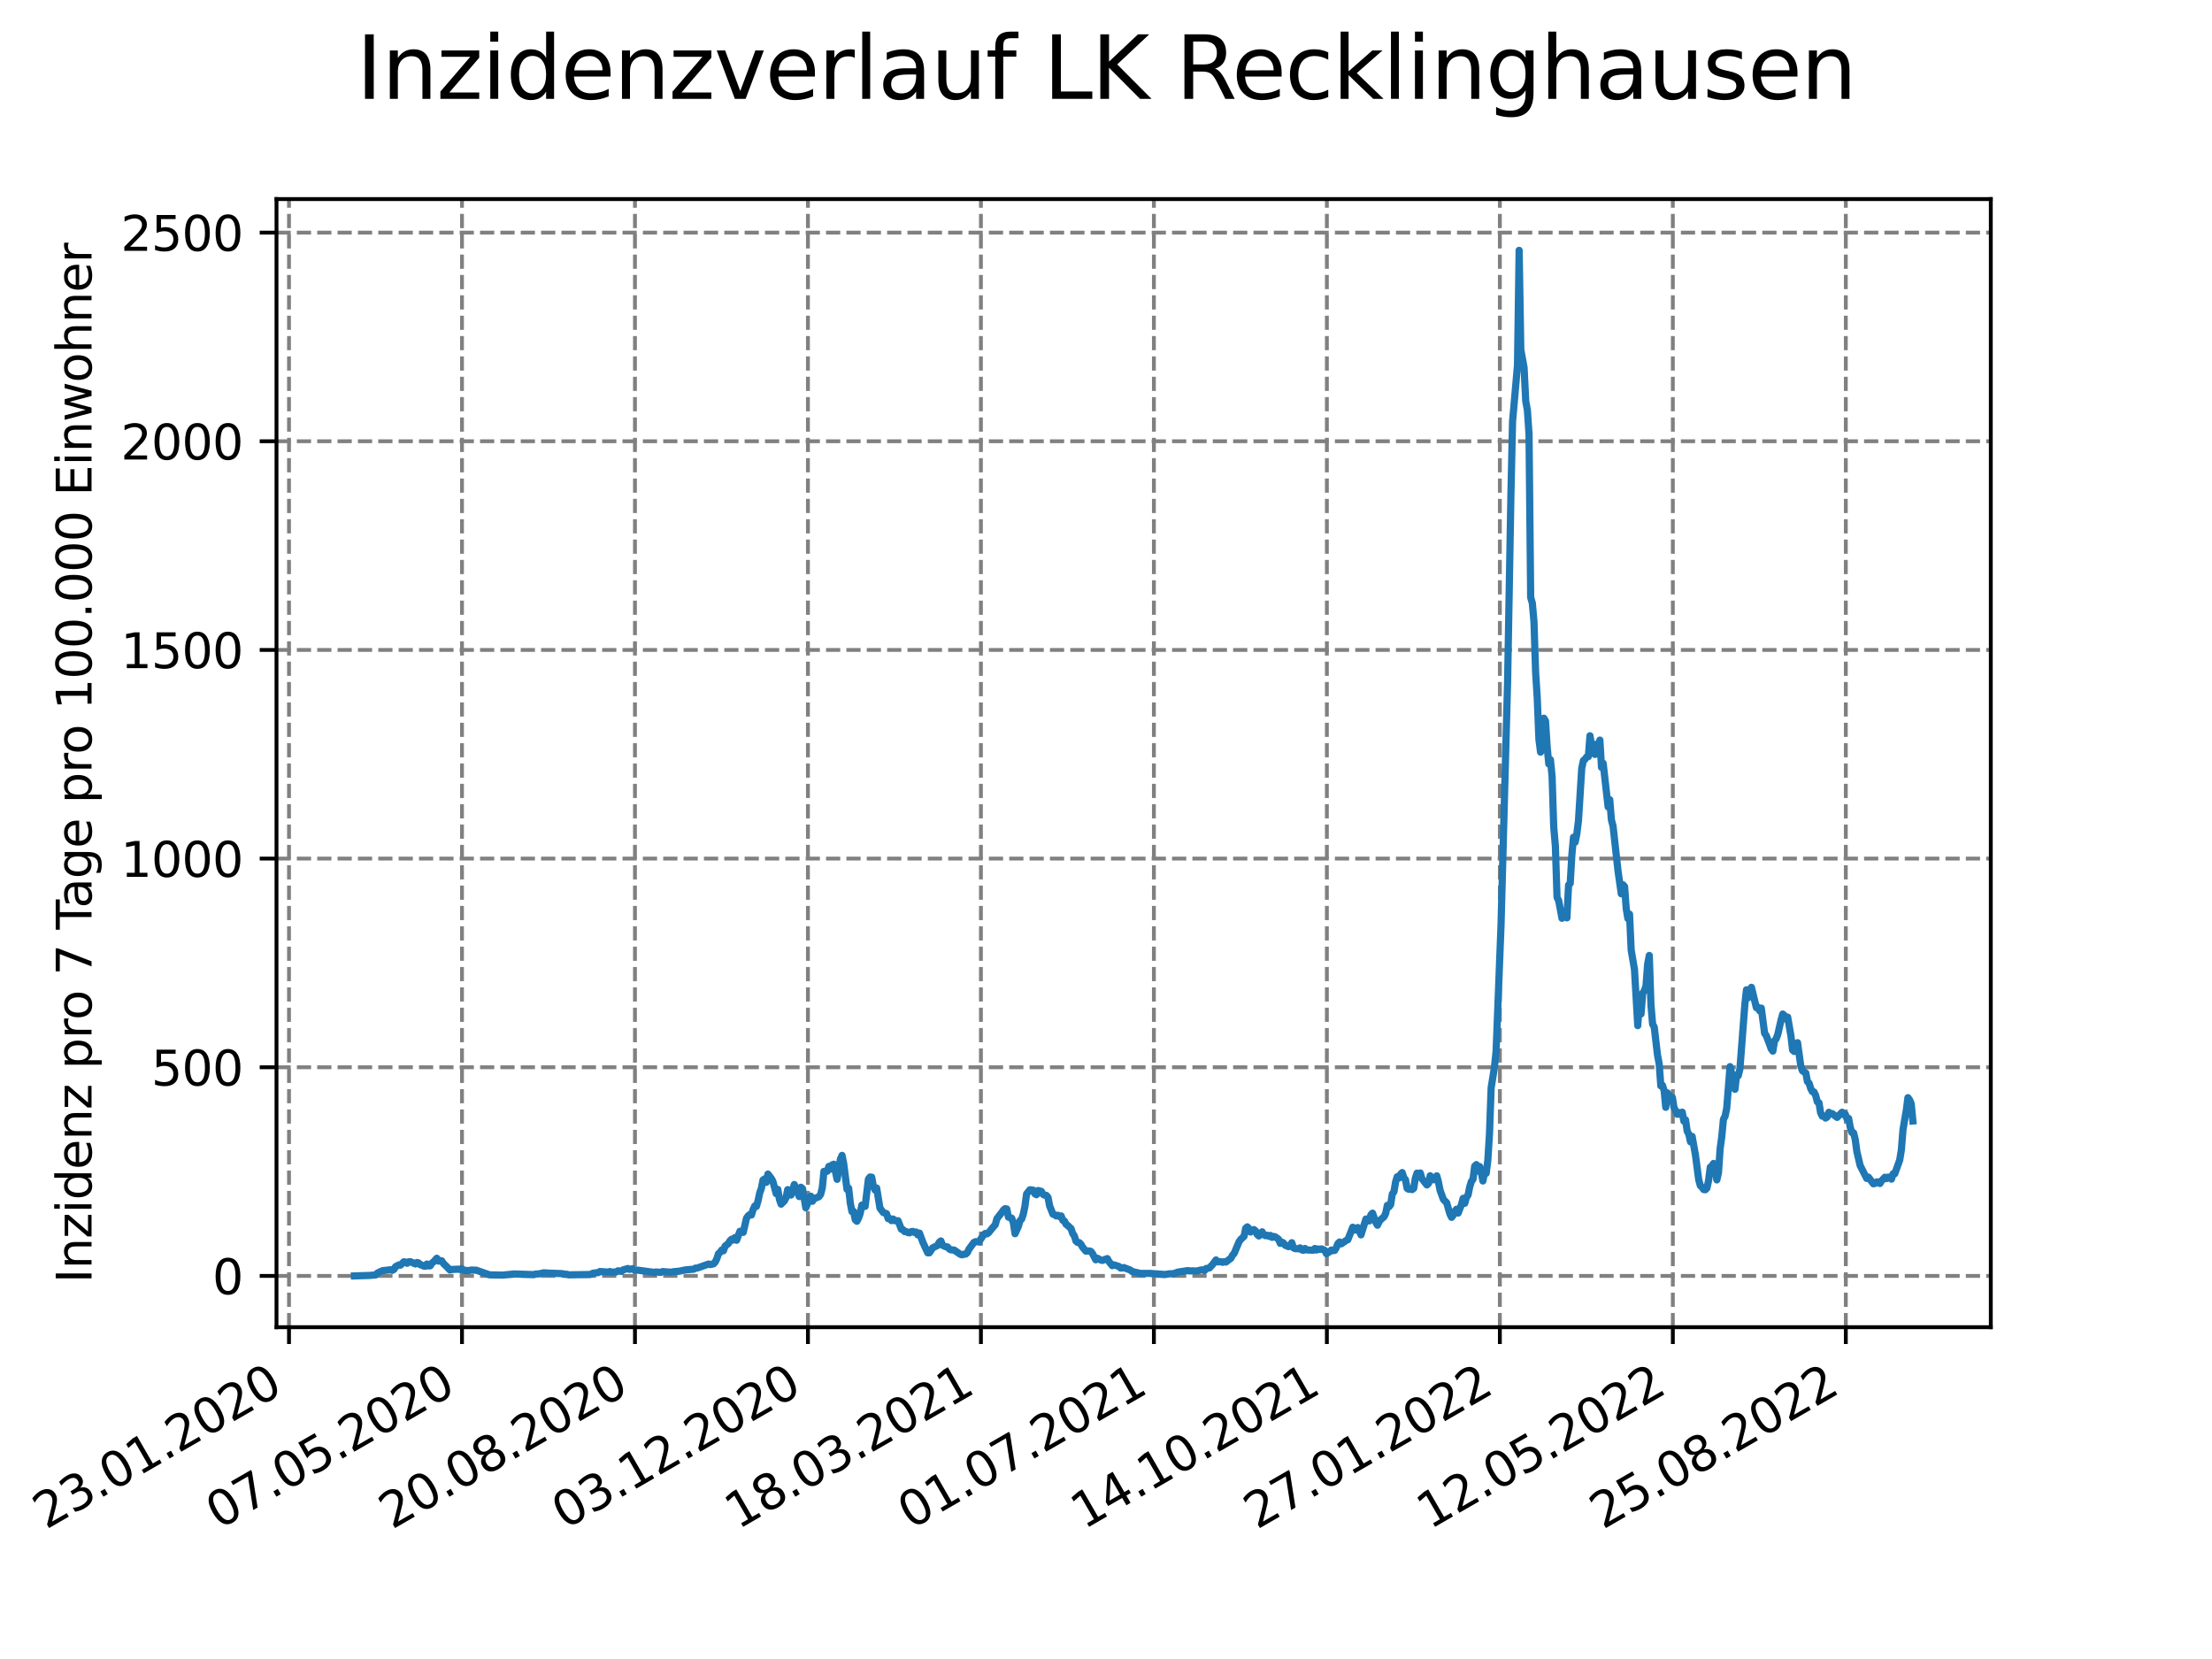 <?xml version="1.0" encoding="utf-8" standalone="no"?>
<!DOCTYPE svg PUBLIC "-//W3C//DTD SVG 1.1//EN"
  "http://www.w3.org/Graphics/SVG/1.1/DTD/svg11.dtd">
<svg xmlns:xlink="http://www.w3.org/1999/xlink" width="460.8pt" height="345.6pt" viewBox="0 0 460.8 345.6" xmlns="http://www.w3.org/2000/svg" version="1.1">
 <defs>
  <style type="text/css">*{stroke-linejoin: round; stroke-linecap: butt}</style>
 </defs>
 <g id="figure_1">
  <g id="patch_1">
   <path d="M 0 345.6 
L 460.8 345.6 
L 460.8 0 
L 0 0 
z
" style="fill: #ffffff"/>
  </g>
  <g id="axes_1">
   <g id="patch_2">
    <path d="M 57.6 276.48 
L 414.72 276.48 
L 414.72 41.472 
L 57.6 41.472 
z
" style="fill: #ffffff"/>
   </g>
   <g id="matplotlib.axis_1">
    <g id="xtick_1">
     <g id="line2d_1">
      <path d="M 60.205 276.48 
L 60.205 41.472 
" clip-path="url(#pabf6280fed)" style="fill: none; stroke-dasharray: 2.96,1.28; stroke-dashoffset: 0; stroke: #808080; stroke-width: 0.8"/>
     </g>
     <g id="line2d_2">
      <defs>
       <path id="m18fdccaeef" d="M 0 0 
L 0 3.5 
" style="stroke: #000000; stroke-width: 0.8"/>
      </defs>
      <g>
       <use xlink:href="#m18fdccaeef" x="60.205" y="276.48" style="stroke: #000000; stroke-width: 0.8"/>
      </g>
     </g>
     <g id="text_1">
      <!-- 23.01.2020 -->
      <g transform="translate(9.58 318.689) rotate(-30) scale(0.1 -0.1)">
       <defs>
        <path id="DejaVuSans-32" d="M 1228 531 
L 3431 531 
L 3431 0 
L 469 0 
L 469 531 
Q 828 903 1448 1529 
Q 2069 2156 2228 2338 
Q 2531 2678 2651 2914 
Q 2772 3150 2772 3378 
Q 2772 3750 2511 3984 
Q 2250 4219 1831 4219 
Q 1534 4219 1204 4116 
Q 875 4013 500 3803 
L 500 4441 
Q 881 4594 1212 4672 
Q 1544 4750 1819 4750 
Q 2544 4750 2975 4387 
Q 3406 4025 3406 3419 
Q 3406 3131 3298 2873 
Q 3191 2616 2906 2266 
Q 2828 2175 2409 1742 
Q 1991 1309 1228 531 
z
" transform="scale(0.016)"/>
        <path id="DejaVuSans-33" d="M 2597 2516 
Q 3050 2419 3304 2112 
Q 3559 1806 3559 1356 
Q 3559 666 3084 287 
Q 2609 -91 1734 -91 
Q 1441 -91 1130 -33 
Q 819 25 488 141 
L 488 750 
Q 750 597 1062 519 
Q 1375 441 1716 441 
Q 2309 441 2620 675 
Q 2931 909 2931 1356 
Q 2931 1769 2642 2001 
Q 2353 2234 1838 2234 
L 1294 2234 
L 1294 2753 
L 1863 2753 
Q 2328 2753 2575 2939 
Q 2822 3125 2822 3475 
Q 2822 3834 2567 4026 
Q 2313 4219 1838 4219 
Q 1578 4219 1281 4162 
Q 984 4106 628 3988 
L 628 4550 
Q 988 4650 1302 4700 
Q 1616 4750 1894 4750 
Q 2613 4750 3031 4423 
Q 3450 4097 3450 3541 
Q 3450 3153 3228 2886 
Q 3006 2619 2597 2516 
z
" transform="scale(0.016)"/>
        <path id="DejaVuSans-2e" d="M 684 794 
L 1344 794 
L 1344 0 
L 684 0 
L 684 794 
z
" transform="scale(0.016)"/>
        <path id="DejaVuSans-30" d="M 2034 4250 
Q 1547 4250 1301 3770 
Q 1056 3291 1056 2328 
Q 1056 1369 1301 889 
Q 1547 409 2034 409 
Q 2525 409 2770 889 
Q 3016 1369 3016 2328 
Q 3016 3291 2770 3770 
Q 2525 4250 2034 4250 
z
M 2034 4750 
Q 2819 4750 3233 4129 
Q 3647 3509 3647 2328 
Q 3647 1150 3233 529 
Q 2819 -91 2034 -91 
Q 1250 -91 836 529 
Q 422 1150 422 2328 
Q 422 3509 836 4129 
Q 1250 4750 2034 4750 
z
" transform="scale(0.016)"/>
        <path id="DejaVuSans-31" d="M 794 531 
L 1825 531 
L 1825 4091 
L 703 3866 
L 703 4441 
L 1819 4666 
L 2450 4666 
L 2450 531 
L 3481 531 
L 3481 0 
L 794 0 
L 794 531 
z
" transform="scale(0.016)"/>
       </defs>
       <use xlink:href="#DejaVuSans-32"/>
       <use xlink:href="#DejaVuSans-33" x="63.623"/>
       <use xlink:href="#DejaVuSans-2e" x="127.246"/>
       <use xlink:href="#DejaVuSans-30" x="159.033"/>
       <use xlink:href="#DejaVuSans-31" x="222.656"/>
       <use xlink:href="#DejaVuSans-2e" x="286.279"/>
       <use xlink:href="#DejaVuSans-32" x="318.066"/>
       <use xlink:href="#DejaVuSans-30" x="381.689"/>
       <use xlink:href="#DejaVuSans-32" x="445.312"/>
       <use xlink:href="#DejaVuSans-30" x="508.936"/>
      </g>
     </g>
    </g>
    <g id="xtick_2">
     <g id="line2d_3">
      <path d="M 96.24 276.48 
L 96.24 41.472 
" clip-path="url(#pabf6280fed)" style="fill: none; stroke-dasharray: 2.96,1.28; stroke-dashoffset: 0; stroke: #808080; stroke-width: 0.8"/>
     </g>
     <g id="line2d_4">
      <g>
       <use xlink:href="#m18fdccaeef" x="96.24" y="276.48" style="stroke: #000000; stroke-width: 0.8"/>
      </g>
     </g>
     <g id="text_2">
      <!-- 07.05.2020 -->
      <g transform="translate(45.615 318.689) rotate(-30) scale(0.1 -0.1)">
       <defs>
        <path id="DejaVuSans-37" d="M 525 4666 
L 3525 4666 
L 3525 4397 
L 1831 0 
L 1172 0 
L 2766 4134 
L 525 4134 
L 525 4666 
z
" transform="scale(0.016)"/>
        <path id="DejaVuSans-35" d="M 691 4666 
L 3169 4666 
L 3169 4134 
L 1269 4134 
L 1269 2991 
Q 1406 3038 1543 3061 
Q 1681 3084 1819 3084 
Q 2600 3084 3056 2656 
Q 3513 2228 3513 1497 
Q 3513 744 3044 326 
Q 2575 -91 1722 -91 
Q 1428 -91 1123 -41 
Q 819 9 494 109 
L 494 744 
Q 775 591 1075 516 
Q 1375 441 1709 441 
Q 2250 441 2565 725 
Q 2881 1009 2881 1497 
Q 2881 1984 2565 2268 
Q 2250 2553 1709 2553 
Q 1456 2553 1204 2497 
Q 953 2441 691 2322 
L 691 4666 
z
" transform="scale(0.016)"/>
       </defs>
       <use xlink:href="#DejaVuSans-30"/>
       <use xlink:href="#DejaVuSans-37" x="63.623"/>
       <use xlink:href="#DejaVuSans-2e" x="127.246"/>
       <use xlink:href="#DejaVuSans-30" x="159.033"/>
       <use xlink:href="#DejaVuSans-35" x="222.656"/>
       <use xlink:href="#DejaVuSans-2e" x="286.279"/>
       <use xlink:href="#DejaVuSans-32" x="318.066"/>
       <use xlink:href="#DejaVuSans-30" x="381.689"/>
       <use xlink:href="#DejaVuSans-32" x="445.312"/>
       <use xlink:href="#DejaVuSans-30" x="508.936"/>
      </g>
     </g>
    </g>
    <g id="xtick_3">
     <g id="line2d_5">
      <path d="M 132.275 276.48 
L 132.275 41.472 
" clip-path="url(#pabf6280fed)" style="fill: none; stroke-dasharray: 2.96,1.28; stroke-dashoffset: 0; stroke: #808080; stroke-width: 0.8"/>
     </g>
     <g id="line2d_6">
      <g>
       <use xlink:href="#m18fdccaeef" x="132.275" y="276.48" style="stroke: #000000; stroke-width: 0.8"/>
      </g>
     </g>
     <g id="text_3">
      <!-- 20.08.2020 -->
      <g transform="translate(81.649 318.689) rotate(-30) scale(0.1 -0.1)">
       <defs>
        <path id="DejaVuSans-38" d="M 2034 2216 
Q 1584 2216 1326 1975 
Q 1069 1734 1069 1313 
Q 1069 891 1326 650 
Q 1584 409 2034 409 
Q 2484 409 2743 651 
Q 3003 894 3003 1313 
Q 3003 1734 2745 1975 
Q 2488 2216 2034 2216 
z
M 1403 2484 
Q 997 2584 770 2862 
Q 544 3141 544 3541 
Q 544 4100 942 4425 
Q 1341 4750 2034 4750 
Q 2731 4750 3128 4425 
Q 3525 4100 3525 3541 
Q 3525 3141 3298 2862 
Q 3072 2584 2669 2484 
Q 3125 2378 3379 2068 
Q 3634 1759 3634 1313 
Q 3634 634 3220 271 
Q 2806 -91 2034 -91 
Q 1263 -91 848 271 
Q 434 634 434 1313 
Q 434 1759 690 2068 
Q 947 2378 1403 2484 
z
M 1172 3481 
Q 1172 3119 1398 2916 
Q 1625 2713 2034 2713 
Q 2441 2713 2670 2916 
Q 2900 3119 2900 3481 
Q 2900 3844 2670 4047 
Q 2441 4250 2034 4250 
Q 1625 4250 1398 4047 
Q 1172 3844 1172 3481 
z
" transform="scale(0.016)"/>
       </defs>
       <use xlink:href="#DejaVuSans-32"/>
       <use xlink:href="#DejaVuSans-30" x="63.623"/>
       <use xlink:href="#DejaVuSans-2e" x="127.246"/>
       <use xlink:href="#DejaVuSans-30" x="159.033"/>
       <use xlink:href="#DejaVuSans-38" x="222.656"/>
       <use xlink:href="#DejaVuSans-2e" x="286.279"/>
       <use xlink:href="#DejaVuSans-32" x="318.066"/>
       <use xlink:href="#DejaVuSans-30" x="381.689"/>
       <use xlink:href="#DejaVuSans-32" x="445.312"/>
       <use xlink:href="#DejaVuSans-30" x="508.936"/>
      </g>
     </g>
    </g>
    <g id="xtick_4">
     <g id="line2d_7">
      <path d="M 168.309 276.48 
L 168.309 41.472 
" clip-path="url(#pabf6280fed)" style="fill: none; stroke-dasharray: 2.96,1.28; stroke-dashoffset: 0; stroke: #808080; stroke-width: 0.8"/>
     </g>
     <g id="line2d_8">
      <g>
       <use xlink:href="#m18fdccaeef" x="168.309" y="276.48" style="stroke: #000000; stroke-width: 0.8"/>
      </g>
     </g>
     <g id="text_4">
      <!-- 03.12.2020 -->
      <g transform="translate(117.684 318.689) rotate(-30) scale(0.1 -0.1)">
       <use xlink:href="#DejaVuSans-30"/>
       <use xlink:href="#DejaVuSans-33" x="63.623"/>
       <use xlink:href="#DejaVuSans-2e" x="127.246"/>
       <use xlink:href="#DejaVuSans-31" x="159.033"/>
       <use xlink:href="#DejaVuSans-32" x="222.656"/>
       <use xlink:href="#DejaVuSans-2e" x="286.279"/>
       <use xlink:href="#DejaVuSans-32" x="318.066"/>
       <use xlink:href="#DejaVuSans-30" x="381.689"/>
       <use xlink:href="#DejaVuSans-32" x="445.312"/>
       <use xlink:href="#DejaVuSans-30" x="508.936"/>
      </g>
     </g>
    </g>
    <g id="xtick_5">
     <g id="line2d_9">
      <path d="M 204.344 276.48 
L 204.344 41.472 
" clip-path="url(#pabf6280fed)" style="fill: none; stroke-dasharray: 2.96,1.28; stroke-dashoffset: 0; stroke: #808080; stroke-width: 0.8"/>
     </g>
     <g id="line2d_10">
      <g>
       <use xlink:href="#m18fdccaeef" x="204.344" y="276.48" style="stroke: #000000; stroke-width: 0.8"/>
      </g>
     </g>
     <g id="text_5">
      <!-- 18.03.2021 -->
      <g transform="translate(153.719 318.689) rotate(-30) scale(0.1 -0.1)">
       <use xlink:href="#DejaVuSans-31"/>
       <use xlink:href="#DejaVuSans-38" x="63.623"/>
       <use xlink:href="#DejaVuSans-2e" x="127.246"/>
       <use xlink:href="#DejaVuSans-30" x="159.033"/>
       <use xlink:href="#DejaVuSans-33" x="222.656"/>
       <use xlink:href="#DejaVuSans-2e" x="286.279"/>
       <use xlink:href="#DejaVuSans-32" x="318.066"/>
       <use xlink:href="#DejaVuSans-30" x="381.689"/>
       <use xlink:href="#DejaVuSans-32" x="445.312"/>
       <use xlink:href="#DejaVuSans-31" x="508.936"/>
      </g>
     </g>
    </g>
    <g id="xtick_6">
     <g id="line2d_11">
      <path d="M 240.378 276.48 
L 240.378 41.472 
" clip-path="url(#pabf6280fed)" style="fill: none; stroke-dasharray: 2.96,1.28; stroke-dashoffset: 0; stroke: #808080; stroke-width: 0.8"/>
     </g>
     <g id="line2d_12">
      <g>
       <use xlink:href="#m18fdccaeef" x="240.378" y="276.48" style="stroke: #000000; stroke-width: 0.8"/>
      </g>
     </g>
     <g id="text_6">
      <!-- 01.07.2021 -->
      <g transform="translate(189.753 318.689) rotate(-30) scale(0.1 -0.1)">
       <use xlink:href="#DejaVuSans-30"/>
       <use xlink:href="#DejaVuSans-31" x="63.623"/>
       <use xlink:href="#DejaVuSans-2e" x="127.246"/>
       <use xlink:href="#DejaVuSans-30" x="159.033"/>
       <use xlink:href="#DejaVuSans-37" x="222.656"/>
       <use xlink:href="#DejaVuSans-2e" x="286.279"/>
       <use xlink:href="#DejaVuSans-32" x="318.066"/>
       <use xlink:href="#DejaVuSans-30" x="381.689"/>
       <use xlink:href="#DejaVuSans-32" x="445.312"/>
       <use xlink:href="#DejaVuSans-31" x="508.936"/>
      </g>
     </g>
    </g>
    <g id="xtick_7">
     <g id="line2d_13">
      <path d="M 276.413 276.48 
L 276.413 41.472 
" clip-path="url(#pabf6280fed)" style="fill: none; stroke-dasharray: 2.96,1.28; stroke-dashoffset: 0; stroke: #808080; stroke-width: 0.8"/>
     </g>
     <g id="line2d_14">
      <g>
       <use xlink:href="#m18fdccaeef" x="276.413" y="276.48" style="stroke: #000000; stroke-width: 0.8"/>
      </g>
     </g>
     <g id="text_7">
      <!-- 14.10.2021 -->
      <g transform="translate(225.788 318.689) rotate(-30) scale(0.1 -0.1)">
       <defs>
        <path id="DejaVuSans-34" d="M 2419 4116 
L 825 1625 
L 2419 1625 
L 2419 4116 
z
M 2253 4666 
L 3047 4666 
L 3047 1625 
L 3713 1625 
L 3713 1100 
L 3047 1100 
L 3047 0 
L 2419 0 
L 2419 1100 
L 313 1100 
L 313 1709 
L 2253 4666 
z
" transform="scale(0.016)"/>
       </defs>
       <use xlink:href="#DejaVuSans-31"/>
       <use xlink:href="#DejaVuSans-34" x="63.623"/>
       <use xlink:href="#DejaVuSans-2e" x="127.246"/>
       <use xlink:href="#DejaVuSans-31" x="159.033"/>
       <use xlink:href="#DejaVuSans-30" x="222.656"/>
       <use xlink:href="#DejaVuSans-2e" x="286.279"/>
       <use xlink:href="#DejaVuSans-32" x="318.066"/>
       <use xlink:href="#DejaVuSans-30" x="381.689"/>
       <use xlink:href="#DejaVuSans-32" x="445.312"/>
       <use xlink:href="#DejaVuSans-31" x="508.936"/>
      </g>
     </g>
    </g>
    <g id="xtick_8">
     <g id="line2d_15">
      <path d="M 312.448 276.48 
L 312.448 41.472 
" clip-path="url(#pabf6280fed)" style="fill: none; stroke-dasharray: 2.96,1.28; stroke-dashoffset: 0; stroke: #808080; stroke-width: 0.8"/>
     </g>
     <g id="line2d_16">
      <g>
       <use xlink:href="#m18fdccaeef" x="312.448" y="276.48" style="stroke: #000000; stroke-width: 0.8"/>
      </g>
     </g>
     <g id="text_8">
      <!-- 27.01.2022 -->
      <g transform="translate(261.822 318.689) rotate(-30) scale(0.1 -0.1)">
       <use xlink:href="#DejaVuSans-32"/>
       <use xlink:href="#DejaVuSans-37" x="63.623"/>
       <use xlink:href="#DejaVuSans-2e" x="127.246"/>
       <use xlink:href="#DejaVuSans-30" x="159.033"/>
       <use xlink:href="#DejaVuSans-31" x="222.656"/>
       <use xlink:href="#DejaVuSans-2e" x="286.279"/>
       <use xlink:href="#DejaVuSans-32" x="318.066"/>
       <use xlink:href="#DejaVuSans-30" x="381.689"/>
       <use xlink:href="#DejaVuSans-32" x="445.312"/>
       <use xlink:href="#DejaVuSans-32" x="508.936"/>
      </g>
     </g>
    </g>
    <g id="xtick_9">
     <g id="line2d_17">
      <path d="M 348.482 276.48 
L 348.482 41.472 
" clip-path="url(#pabf6280fed)" style="fill: none; stroke-dasharray: 2.96,1.28; stroke-dashoffset: 0; stroke: #808080; stroke-width: 0.8"/>
     </g>
     <g id="line2d_18">
      <g>
       <use xlink:href="#m18fdccaeef" x="348.482" y="276.48" style="stroke: #000000; stroke-width: 0.8"/>
      </g>
     </g>
     <g id="text_9">
      <!-- 12.05.2022 -->
      <g transform="translate(297.857 318.689) rotate(-30) scale(0.1 -0.1)">
       <use xlink:href="#DejaVuSans-31"/>
       <use xlink:href="#DejaVuSans-32" x="63.623"/>
       <use xlink:href="#DejaVuSans-2e" x="127.246"/>
       <use xlink:href="#DejaVuSans-30" x="159.033"/>
       <use xlink:href="#DejaVuSans-35" x="222.656"/>
       <use xlink:href="#DejaVuSans-2e" x="286.279"/>
       <use xlink:href="#DejaVuSans-32" x="318.066"/>
       <use xlink:href="#DejaVuSans-30" x="381.689"/>
       <use xlink:href="#DejaVuSans-32" x="445.312"/>
       <use xlink:href="#DejaVuSans-32" x="508.936"/>
      </g>
     </g>
    </g>
    <g id="xtick_10">
     <g id="line2d_19">
      <path d="M 384.517 276.48 
L 384.517 41.472 
" clip-path="url(#pabf6280fed)" style="fill: none; stroke-dasharray: 2.96,1.28; stroke-dashoffset: 0; stroke: #808080; stroke-width: 0.8"/>
     </g>
     <g id="line2d_20">
      <g>
       <use xlink:href="#m18fdccaeef" x="384.517" y="276.48" style="stroke: #000000; stroke-width: 0.8"/>
      </g>
     </g>
     <g id="text_10">
      <!-- 25.08.2022 -->
      <g transform="translate(333.892 318.689) rotate(-30) scale(0.1 -0.1)">
       <use xlink:href="#DejaVuSans-32"/>
       <use xlink:href="#DejaVuSans-35" x="63.623"/>
       <use xlink:href="#DejaVuSans-2e" x="127.246"/>
       <use xlink:href="#DejaVuSans-30" x="159.033"/>
       <use xlink:href="#DejaVuSans-38" x="222.656"/>
       <use xlink:href="#DejaVuSans-2e" x="286.279"/>
       <use xlink:href="#DejaVuSans-32" x="318.066"/>
       <use xlink:href="#DejaVuSans-30" x="381.689"/>
       <use xlink:href="#DejaVuSans-32" x="445.312"/>
       <use xlink:href="#DejaVuSans-32" x="508.936"/>
      </g>
     </g>
    </g>
   </g>
   <g id="matplotlib.axis_2">
    <g id="ytick_1">
     <g id="line2d_21">
      <path d="M 57.6 265.798 
L 414.72 265.798 
" clip-path="url(#pabf6280fed)" style="fill: none; stroke-dasharray: 2.96,1.28; stroke-dashoffset: 0; stroke: #808080; stroke-width: 0.8"/>
     </g>
     <g id="line2d_22">
      <defs>
       <path id="m0f6641077c" d="M 0 0 
L -3.5 0 
" style="stroke: #000000; stroke-width: 0.8"/>
      </defs>
      <g>
       <use xlink:href="#m0f6641077c" x="57.6" y="265.798" style="stroke: #000000; stroke-width: 0.8"/>
      </g>
     </g>
     <g id="text_11">
      <!-- 0 -->
      <g transform="translate(44.237 269.597) scale(0.1 -0.1)">
       <use xlink:href="#DejaVuSans-30"/>
      </g>
     </g>
    </g>
    <g id="ytick_2">
     <g id="line2d_23">
      <path d="M 57.6 222.329 
L 414.72 222.329 
" clip-path="url(#pabf6280fed)" style="fill: none; stroke-dasharray: 2.96,1.28; stroke-dashoffset: 0; stroke: #808080; stroke-width: 0.8"/>
     </g>
     <g id="line2d_24">
      <g>
       <use xlink:href="#m0f6641077c" x="57.6" y="222.329" style="stroke: #000000; stroke-width: 0.8"/>
      </g>
     </g>
     <g id="text_12">
      <!-- 500 -->
      <g transform="translate(31.512 226.128) scale(0.1 -0.1)">
       <use xlink:href="#DejaVuSans-35"/>
       <use xlink:href="#DejaVuSans-30" x="63.623"/>
       <use xlink:href="#DejaVuSans-30" x="127.246"/>
      </g>
     </g>
    </g>
    <g id="ytick_3">
     <g id="line2d_25">
      <path d="M 57.6 178.86 
L 414.72 178.86 
" clip-path="url(#pabf6280fed)" style="fill: none; stroke-dasharray: 2.96,1.28; stroke-dashoffset: 0; stroke: #808080; stroke-width: 0.8"/>
     </g>
     <g id="line2d_26">
      <g>
       <use xlink:href="#m0f6641077c" x="57.6" y="178.86" style="stroke: #000000; stroke-width: 0.8"/>
      </g>
     </g>
     <g id="text_13">
      <!-- 1000 -->
      <g transform="translate(25.15 182.659) scale(0.1 -0.1)">
       <use xlink:href="#DejaVuSans-31"/>
       <use xlink:href="#DejaVuSans-30" x="63.623"/>
       <use xlink:href="#DejaVuSans-30" x="127.246"/>
       <use xlink:href="#DejaVuSans-30" x="190.869"/>
      </g>
     </g>
    </g>
    <g id="ytick_4">
     <g id="line2d_27">
      <path d="M 57.6 135.391 
L 414.72 135.391 
" clip-path="url(#pabf6280fed)" style="fill: none; stroke-dasharray: 2.96,1.28; stroke-dashoffset: 0; stroke: #808080; stroke-width: 0.8"/>
     </g>
     <g id="line2d_28">
      <g>
       <use xlink:href="#m0f6641077c" x="57.6" y="135.391" style="stroke: #000000; stroke-width: 0.8"/>
      </g>
     </g>
     <g id="text_14">
      <!-- 1500 -->
      <g transform="translate(25.15 139.19) scale(0.1 -0.1)">
       <use xlink:href="#DejaVuSans-31"/>
       <use xlink:href="#DejaVuSans-35" x="63.623"/>
       <use xlink:href="#DejaVuSans-30" x="127.246"/>
       <use xlink:href="#DejaVuSans-30" x="190.869"/>
      </g>
     </g>
    </g>
    <g id="ytick_5">
     <g id="line2d_29">
      <path d="M 57.6 91.922 
L 414.72 91.922 
" clip-path="url(#pabf6280fed)" style="fill: none; stroke-dasharray: 2.96,1.28; stroke-dashoffset: 0; stroke: #808080; stroke-width: 0.8"/>
     </g>
     <g id="line2d_30">
      <g>
       <use xlink:href="#m0f6641077c" x="57.6" y="91.922" style="stroke: #000000; stroke-width: 0.8"/>
      </g>
     </g>
     <g id="text_15">
      <!-- 2000 -->
      <g transform="translate(25.15 95.722) scale(0.1 -0.1)">
       <use xlink:href="#DejaVuSans-32"/>
       <use xlink:href="#DejaVuSans-30" x="63.623"/>
       <use xlink:href="#DejaVuSans-30" x="127.246"/>
       <use xlink:href="#DejaVuSans-30" x="190.869"/>
      </g>
     </g>
    </g>
    <g id="ytick_6">
     <g id="line2d_31">
      <path d="M 57.6 48.453 
L 414.72 48.453 
" clip-path="url(#pabf6280fed)" style="fill: none; stroke-dasharray: 2.96,1.28; stroke-dashoffset: 0; stroke: #808080; stroke-width: 0.8"/>
     </g>
     <g id="line2d_32">
      <g>
       <use xlink:href="#m0f6641077c" x="57.6" y="48.453" style="stroke: #000000; stroke-width: 0.8"/>
      </g>
     </g>
     <g id="text_16">
      <!-- 2500 -->
      <g transform="translate(25.15 52.253) scale(0.1 -0.1)">
       <use xlink:href="#DejaVuSans-32"/>
       <use xlink:href="#DejaVuSans-35" x="63.623"/>
       <use xlink:href="#DejaVuSans-30" x="127.246"/>
       <use xlink:href="#DejaVuSans-30" x="190.869"/>
      </g>
     </g>
    </g>
    <g id="text_17">
     <!-- Inzidenz pro 7 Tage pro 100.000 Einwohner -->
     <g transform="translate(19.07 267.301) rotate(-90) scale(0.1 -0.1)">
      <defs>
       <path id="DejaVuSans-49" d="M 628 4666 
L 1259 4666 
L 1259 0 
L 628 0 
L 628 4666 
z
" transform="scale(0.016)"/>
       <path id="DejaVuSans-6e" d="M 3513 2113 
L 3513 0 
L 2938 0 
L 2938 2094 
Q 2938 2591 2744 2837 
Q 2550 3084 2163 3084 
Q 1697 3084 1428 2787 
Q 1159 2491 1159 1978 
L 1159 0 
L 581 0 
L 581 3500 
L 1159 3500 
L 1159 2956 
Q 1366 3272 1645 3428 
Q 1925 3584 2291 3584 
Q 2894 3584 3203 3211 
Q 3513 2838 3513 2113 
z
" transform="scale(0.016)"/>
       <path id="DejaVuSans-7a" d="M 353 3500 
L 3084 3500 
L 3084 2975 
L 922 459 
L 3084 459 
L 3084 0 
L 275 0 
L 275 525 
L 2438 3041 
L 353 3041 
L 353 3500 
z
" transform="scale(0.016)"/>
       <path id="DejaVuSans-69" d="M 603 3500 
L 1178 3500 
L 1178 0 
L 603 0 
L 603 3500 
z
M 603 4863 
L 1178 4863 
L 1178 4134 
L 603 4134 
L 603 4863 
z
" transform="scale(0.016)"/>
       <path id="DejaVuSans-64" d="M 2906 2969 
L 2906 4863 
L 3481 4863 
L 3481 0 
L 2906 0 
L 2906 525 
Q 2725 213 2448 61 
Q 2172 -91 1784 -91 
Q 1150 -91 751 415 
Q 353 922 353 1747 
Q 353 2572 751 3078 
Q 1150 3584 1784 3584 
Q 2172 3584 2448 3432 
Q 2725 3281 2906 2969 
z
M 947 1747 
Q 947 1113 1208 752 
Q 1469 391 1925 391 
Q 2381 391 2643 752 
Q 2906 1113 2906 1747 
Q 2906 2381 2643 2742 
Q 2381 3103 1925 3103 
Q 1469 3103 1208 2742 
Q 947 2381 947 1747 
z
" transform="scale(0.016)"/>
       <path id="DejaVuSans-65" d="M 3597 1894 
L 3597 1613 
L 953 1613 
Q 991 1019 1311 708 
Q 1631 397 2203 397 
Q 2534 397 2845 478 
Q 3156 559 3463 722 
L 3463 178 
Q 3153 47 2828 -22 
Q 2503 -91 2169 -91 
Q 1331 -91 842 396 
Q 353 884 353 1716 
Q 353 2575 817 3079 
Q 1281 3584 2069 3584 
Q 2775 3584 3186 3129 
Q 3597 2675 3597 1894 
z
M 3022 2063 
Q 3016 2534 2758 2815 
Q 2500 3097 2075 3097 
Q 1594 3097 1305 2825 
Q 1016 2553 972 2059 
L 3022 2063 
z
" transform="scale(0.016)"/>
       <path id="DejaVuSans-20" transform="scale(0.016)"/>
       <path id="DejaVuSans-70" d="M 1159 525 
L 1159 -1331 
L 581 -1331 
L 581 3500 
L 1159 3500 
L 1159 2969 
Q 1341 3281 1617 3432 
Q 1894 3584 2278 3584 
Q 2916 3584 3314 3078 
Q 3713 2572 3713 1747 
Q 3713 922 3314 415 
Q 2916 -91 2278 -91 
Q 1894 -91 1617 61 
Q 1341 213 1159 525 
z
M 3116 1747 
Q 3116 2381 2855 2742 
Q 2594 3103 2138 3103 
Q 1681 3103 1420 2742 
Q 1159 2381 1159 1747 
Q 1159 1113 1420 752 
Q 1681 391 2138 391 
Q 2594 391 2855 752 
Q 3116 1113 3116 1747 
z
" transform="scale(0.016)"/>
       <path id="DejaVuSans-72" d="M 2631 2963 
Q 2534 3019 2420 3045 
Q 2306 3072 2169 3072 
Q 1681 3072 1420 2755 
Q 1159 2438 1159 1844 
L 1159 0 
L 581 0 
L 581 3500 
L 1159 3500 
L 1159 2956 
Q 1341 3275 1631 3429 
Q 1922 3584 2338 3584 
Q 2397 3584 2469 3576 
Q 2541 3569 2628 3553 
L 2631 2963 
z
" transform="scale(0.016)"/>
       <path id="DejaVuSans-6f" d="M 1959 3097 
Q 1497 3097 1228 2736 
Q 959 2375 959 1747 
Q 959 1119 1226 758 
Q 1494 397 1959 397 
Q 2419 397 2687 759 
Q 2956 1122 2956 1747 
Q 2956 2369 2687 2733 
Q 2419 3097 1959 3097 
z
M 1959 3584 
Q 2709 3584 3137 3096 
Q 3566 2609 3566 1747 
Q 3566 888 3137 398 
Q 2709 -91 1959 -91 
Q 1206 -91 779 398 
Q 353 888 353 1747 
Q 353 2609 779 3096 
Q 1206 3584 1959 3584 
z
" transform="scale(0.016)"/>
       <path id="DejaVuSans-54" d="M -19 4666 
L 3928 4666 
L 3928 4134 
L 2272 4134 
L 2272 0 
L 1638 0 
L 1638 4134 
L -19 4134 
L -19 4666 
z
" transform="scale(0.016)"/>
       <path id="DejaVuSans-61" d="M 2194 1759 
Q 1497 1759 1228 1600 
Q 959 1441 959 1056 
Q 959 750 1161 570 
Q 1363 391 1709 391 
Q 2188 391 2477 730 
Q 2766 1069 2766 1631 
L 2766 1759 
L 2194 1759 
z
M 3341 1997 
L 3341 0 
L 2766 0 
L 2766 531 
Q 2569 213 2275 61 
Q 1981 -91 1556 -91 
Q 1019 -91 701 211 
Q 384 513 384 1019 
Q 384 1609 779 1909 
Q 1175 2209 1959 2209 
L 2766 2209 
L 2766 2266 
Q 2766 2663 2505 2880 
Q 2244 3097 1772 3097 
Q 1472 3097 1187 3025 
Q 903 2953 641 2809 
L 641 3341 
Q 956 3463 1253 3523 
Q 1550 3584 1831 3584 
Q 2591 3584 2966 3190 
Q 3341 2797 3341 1997 
z
" transform="scale(0.016)"/>
       <path id="DejaVuSans-67" d="M 2906 1791 
Q 2906 2416 2648 2759 
Q 2391 3103 1925 3103 
Q 1463 3103 1205 2759 
Q 947 2416 947 1791 
Q 947 1169 1205 825 
Q 1463 481 1925 481 
Q 2391 481 2648 825 
Q 2906 1169 2906 1791 
z
M 3481 434 
Q 3481 -459 3084 -895 
Q 2688 -1331 1869 -1331 
Q 1566 -1331 1297 -1286 
Q 1028 -1241 775 -1147 
L 775 -588 
Q 1028 -725 1275 -790 
Q 1522 -856 1778 -856 
Q 2344 -856 2625 -561 
Q 2906 -266 2906 331 
L 2906 616 
Q 2728 306 2450 153 
Q 2172 0 1784 0 
Q 1141 0 747 490 
Q 353 981 353 1791 
Q 353 2603 747 3093 
Q 1141 3584 1784 3584 
Q 2172 3584 2450 3431 
Q 2728 3278 2906 2969 
L 2906 3500 
L 3481 3500 
L 3481 434 
z
" transform="scale(0.016)"/>
       <path id="DejaVuSans-45" d="M 628 4666 
L 3578 4666 
L 3578 4134 
L 1259 4134 
L 1259 2753 
L 3481 2753 
L 3481 2222 
L 1259 2222 
L 1259 531 
L 3634 531 
L 3634 0 
L 628 0 
L 628 4666 
z
" transform="scale(0.016)"/>
       <path id="DejaVuSans-77" d="M 269 3500 
L 844 3500 
L 1563 769 
L 2278 3500 
L 2956 3500 
L 3675 769 
L 4391 3500 
L 4966 3500 
L 4050 0 
L 3372 0 
L 2619 2869 
L 1863 0 
L 1184 0 
L 269 3500 
z
" transform="scale(0.016)"/>
       <path id="DejaVuSans-68" d="M 3513 2113 
L 3513 0 
L 2938 0 
L 2938 2094 
Q 2938 2591 2744 2837 
Q 2550 3084 2163 3084 
Q 1697 3084 1428 2787 
Q 1159 2491 1159 1978 
L 1159 0 
L 581 0 
L 581 4863 
L 1159 4863 
L 1159 2956 
Q 1366 3272 1645 3428 
Q 1925 3584 2291 3584 
Q 2894 3584 3203 3211 
Q 3513 2838 3513 2113 
z
" transform="scale(0.016)"/>
      </defs>
      <use xlink:href="#DejaVuSans-49"/>
      <use xlink:href="#DejaVuSans-6e" x="29.492"/>
      <use xlink:href="#DejaVuSans-7a" x="92.871"/>
      <use xlink:href="#DejaVuSans-69" x="145.361"/>
      <use xlink:href="#DejaVuSans-64" x="173.145"/>
      <use xlink:href="#DejaVuSans-65" x="236.621"/>
      <use xlink:href="#DejaVuSans-6e" x="298.145"/>
      <use xlink:href="#DejaVuSans-7a" x="361.523"/>
      <use xlink:href="#DejaVuSans-20" x="414.014"/>
      <use xlink:href="#DejaVuSans-70" x="445.801"/>
      <use xlink:href="#DejaVuSans-72" x="509.277"/>
      <use xlink:href="#DejaVuSans-6f" x="548.141"/>
      <use xlink:href="#DejaVuSans-20" x="609.322"/>
      <use xlink:href="#DejaVuSans-37" x="641.109"/>
      <use xlink:href="#DejaVuSans-20" x="704.732"/>
      <use xlink:href="#DejaVuSans-54" x="736.52"/>
      <use xlink:href="#DejaVuSans-61" x="781.104"/>
      <use xlink:href="#DejaVuSans-67" x="842.383"/>
      <use xlink:href="#DejaVuSans-65" x="905.859"/>
      <use xlink:href="#DejaVuSans-20" x="967.383"/>
      <use xlink:href="#DejaVuSans-70" x="999.17"/>
      <use xlink:href="#DejaVuSans-72" x="1062.646"/>
      <use xlink:href="#DejaVuSans-6f" x="1101.51"/>
      <use xlink:href="#DejaVuSans-20" x="1162.691"/>
      <use xlink:href="#DejaVuSans-31" x="1194.479"/>
      <use xlink:href="#DejaVuSans-30" x="1258.102"/>
      <use xlink:href="#DejaVuSans-30" x="1321.725"/>
      <use xlink:href="#DejaVuSans-2e" x="1385.348"/>
      <use xlink:href="#DejaVuSans-30" x="1417.135"/>
      <use xlink:href="#DejaVuSans-30" x="1480.758"/>
      <use xlink:href="#DejaVuSans-30" x="1544.381"/>
      <use xlink:href="#DejaVuSans-20" x="1608.004"/>
      <use xlink:href="#DejaVuSans-45" x="1639.791"/>
      <use xlink:href="#DejaVuSans-69" x="1702.975"/>
      <use xlink:href="#DejaVuSans-6e" x="1730.758"/>
      <use xlink:href="#DejaVuSans-77" x="1794.137"/>
      <use xlink:href="#DejaVuSans-6f" x="1875.924"/>
      <use xlink:href="#DejaVuSans-68" x="1937.105"/>
      <use xlink:href="#DejaVuSans-6e" x="2000.484"/>
      <use xlink:href="#DejaVuSans-65" x="2063.863"/>
      <use xlink:href="#DejaVuSans-72" x="2125.387"/>
     </g>
    </g>
   </g>
   <g id="line2d_33">
    <path d="M 73.833 265.798 
L 76.921 265.699 
L 78.294 265.585 
L 78.637 265.189 
L 79.667 264.708 
L 81.383 264.51 
L 81.726 264.637 
L 82.069 264.439 
L 82.412 263.858 
L 83.099 263.505 
L 83.442 263.547 
L 84.128 262.853 
L 84.472 262.91 
L 84.815 263.165 
L 85.158 262.853 
L 85.501 262.839 
L 86.531 263.306 
L 86.874 262.995 
L 87.217 263.108 
L 87.56 263.476 
L 87.903 263.547 
L 88.247 263.745 
L 88.59 263.788 
L 88.933 263.321 
L 89.276 263.717 
L 89.619 263.689 
L 89.962 263.136 
L 90.306 262.868 
L 90.992 262.117 
L 91.335 262.712 
L 91.678 262.599 
L 92.022 262.655 
L 92.365 263.193 
L 93.051 263.858 
L 93.738 264.566 
L 94.081 264.453 
L 95.11 264.411 
L 95.453 264.382 
L 95.797 264.467 
L 96.14 264.269 
L 96.826 264.708 
L 97.169 264.651 
L 97.513 264.708 
L 98.199 264.566 
L 99.229 264.609 
L 101.974 265.571 
L 104.72 265.628 
L 107.122 265.387 
L 111.24 265.529 
L 111.583 265.401 
L 112.27 265.373 
L 113.299 265.147 
L 114.329 265.217 
L 117.074 265.317 
L 117.761 265.458 
L 118.104 265.444 
L 118.447 265.571 
L 122.908 265.501 
L 123.595 265.217 
L 124.624 265.104 
L 124.968 264.878 
L 126.683 265.005 
L 127.027 264.878 
L 127.37 265.005 
L 128.399 264.963 
L 128.743 264.722 
L 129.429 264.864 
L 129.772 264.552 
L 130.802 264.255 
L 131.145 264.439 
L 131.831 264.283 
L 132.174 264.58 
L 132.861 264.595 
L 136.293 265.062 
L 136.636 264.977 
L 137.665 265.062 
L 138.009 264.892 
L 139.725 265.019 
L 140.411 264.906 
L 141.44 264.821 
L 142.813 264.538 
L 144.529 264.396 
L 144.872 264.17 
L 145.216 264.17 
L 147.618 263.321 
L 147.961 263.434 
L 148.647 263.278 
L 148.991 262.91 
L 149.334 262.202 
L 149.677 261.155 
L 150.02 260.886 
L 150.363 260.39 
L 150.707 260.56 
L 151.05 259.583 
L 151.736 259.045 
L 152.079 258.465 
L 152.422 258.139 
L 152.766 258.323 
L 153.109 257.8 
L 153.452 258.366 
L 154.138 256.497 
L 154.482 256.497 
L 154.825 256.724 
L 155.511 253.765 
L 155.854 253.284 
L 156.198 253.015 
L 156.541 253.1 
L 156.884 251.967 
L 157.227 251.231 
L 157.57 251.33 
L 157.913 250.155 
L 158.257 248.513 
L 158.6 247.579 
L 158.943 245.824 
L 159.286 245.583 
L 159.629 246.305 
L 159.973 244.578 
L 160.659 245.47 
L 161.002 246.093 
L 161.689 248.655 
L 162.032 247.763 
L 162.375 249.872 
L 162.718 250.849 
L 163.404 250.155 
L 163.748 249.49 
L 164.091 247.82 
L 164.434 248.825 
L 164.777 248.952 
L 165.464 246.758 
L 166.493 249.264 
L 166.836 247.324 
L 167.179 247.621 
L 167.866 251.613 
L 168.895 249.179 
L 169.239 250.254 
L 169.582 249.688 
L 170.268 249.448 
L 170.611 249.278 
L 170.955 248.796 
L 171.298 247.452 
L 171.641 244.012 
L 171.984 244.082 
L 172.327 243.997 
L 172.67 242.978 
L 173.014 243.544 
L 173.357 242.667 
L 173.7 242.525 
L 174.386 245.682 
L 175.073 241.478 
L 175.416 240.685 
L 175.759 242.426 
L 176.446 247.763 
L 176.789 247.522 
L 177.132 250.608 
L 177.475 252.392 
L 177.818 252.35 
L 178.161 254.091 
L 178.505 254.416 
L 178.848 253.765 
L 179.191 252.788 
L 179.534 251.047 
L 180.221 251.316 
L 180.907 245.625 
L 181.25 245.187 
L 181.593 245.229 
L 181.937 247.126 
L 182.28 247.905 
L 182.623 247.48 
L 183.309 251.67 
L 183.996 252.59 
L 184.682 252.831 
L 185.025 253.878 
L 185.368 253.836 
L 185.712 254.275 
L 186.055 253.949 
L 186.398 254.289 
L 187.084 254.303 
L 187.771 256.073 
L 188.114 256.172 
L 188.457 256.568 
L 188.8 256.568 
L 189.143 256.78 
L 189.487 256.823 
L 189.83 256.568 
L 190.173 256.526 
L 190.516 256.752 
L 190.859 256.653 
L 191.203 257.248 
L 191.546 256.879 
L 192.232 258.748 
L 193.262 260.985 
L 193.605 260.985 
L 194.291 259.951 
L 195.321 259.442 
L 195.664 258.776 
L 196.007 258.507 
L 196.35 259.413 
L 197.037 259.725 
L 197.38 259.753 
L 197.723 260.164 
L 198.066 260.362 
L 198.753 260.404 
L 199.782 261.112 
L 200.125 261.339 
L 200.469 261.395 
L 200.812 261.254 
L 201.155 261.254 
L 201.498 260.971 
L 201.841 260.249 
L 202.871 258.833 
L 203.214 258.663 
L 203.9 258.706 
L 204.93 257.219 
L 205.273 256.936 
L 205.616 257.035 
L 205.96 256.78 
L 206.646 255.917 
L 207.332 255.124 
L 207.676 253.864 
L 208.705 252.548 
L 209.048 252.052 
L 209.391 251.783 
L 209.735 251.854 
L 210.078 253.553 
L 210.764 253.765 
L 211.107 254.742 
L 211.451 257.007 
L 212.137 255.492 
L 212.48 254.289 
L 212.823 253.963 
L 213.166 252.958 
L 213.51 251.302 
L 213.853 248.726 
L 214.539 247.862 
L 215.226 247.933 
L 215.569 248.683 
L 215.912 248.881 
L 216.255 248.004 
L 216.942 248.188 
L 217.285 248.811 
L 217.628 248.98 
L 217.971 249.023 
L 218.314 249.419 
L 218.657 251.203 
L 219.344 252.93 
L 219.687 253.043 
L 220.03 253.298 
L 220.373 253.156 
L 220.717 253.44 
L 221.06 253.298 
L 221.403 254.218 
L 221.746 254.374 
L 222.089 255.053 
L 222.433 255.294 
L 223.119 255.945 
L 223.462 256.964 
L 223.805 257.46 
L 224.148 258.536 
L 224.492 258.833 
L 224.835 258.861 
L 225.178 259.201 
L 225.521 259.81 
L 226.208 260.631 
L 226.894 260.588 
L 227.237 260.687 
L 227.58 261.126 
L 228.267 262.443 
L 228.61 262.117 
L 229.296 262.485 
L 229.639 262.57 
L 230.669 262.188 
L 231.012 262.797 
L 231.699 263.66 
L 232.042 263.49 
L 233.071 263.816 
L 233.415 264.142 
L 233.758 264.156 
L 234.101 264.057 
L 235.474 264.58 
L 235.817 264.864 
L 237.533 265.274 
L 239.592 265.274 
L 242.681 265.501 
L 243.71 265.345 
L 244.396 265.345 
L 245.426 264.991 
L 247.485 264.679 
L 247.828 264.764 
L 248.515 264.736 
L 249.201 264.793 
L 250.231 264.552 
L 250.574 264.538 
L 250.917 264.694 
L 251.26 264.255 
L 251.947 264.142 
L 252.633 263.391 
L 253.319 262.471 
L 253.663 262.868 
L 254.349 262.839 
L 254.692 262.967 
L 255.035 262.825 
L 255.378 262.91 
L 256.065 262.372 
L 256.408 262.131 
L 256.751 261.48 
L 257.094 261.112 
L 258.124 258.663 
L 258.467 258.182 
L 259.154 257.559 
L 259.497 255.874 
L 259.84 255.577 
L 260.183 255.931 
L 260.526 256.653 
L 261.213 256.143 
L 261.556 256.426 
L 261.899 257.177 
L 262.242 257.474 
L 262.585 257.134 
L 262.929 256.611 
L 263.272 257.219 
L 263.615 257.417 
L 263.958 257.318 
L 264.301 257.531 
L 264.644 257.361 
L 264.988 257.771 
L 265.331 257.573 
L 265.674 257.672 
L 266.36 258.168 
L 266.704 259.017 
L 267.047 258.748 
L 267.39 258.946 
L 267.733 259.413 
L 268.42 259.697 
L 268.763 259.385 
L 269.106 258.875 
L 269.449 259.951 
L 269.792 260.121 
L 270.479 260.135 
L 270.822 259.951 
L 271.165 260.362 
L 271.508 260.461 
L 271.851 260.079 
L 272.195 260.376 
L 273.567 260.447 
L 273.911 260.079 
L 274.254 260.404 
L 274.597 260.178 
L 274.94 260.277 
L 275.283 260.164 
L 275.97 260.475 
L 276.313 261.155 
L 276.999 260.758 
L 277.342 260.404 
L 277.686 260.532 
L 278.029 260.489 
L 278.372 259.923 
L 278.715 259.06 
L 279.058 258.734 
L 279.402 259.116 
L 280.431 258.408 
L 280.774 258.267 
L 281.804 255.648 
L 282.147 256.242 
L 282.49 256.214 
L 282.833 255.719 
L 283.52 257.248 
L 284.549 253.935 
L 284.892 253.963 
L 285.236 254.346 
L 285.579 253.071 
L 285.922 252.718 
L 286.608 254.657 
L 286.952 255.237 
L 287.295 254.501 
L 287.638 254.062 
L 288.324 253.482 
L 288.668 252.746 
L 289.011 251.09 
L 289.354 251.401 
L 289.697 250.948 
L 290.04 248.74 
L 290.383 248.258 
L 290.727 246.206 
L 291.07 245.13 
L 291.413 245.413 
L 291.756 244.606 
L 292.099 244.266 
L 292.443 245.371 
L 292.786 245.739 
L 293.129 247.565 
L 293.472 247.749 
L 293.815 247.678 
L 294.159 247.82 
L 294.502 247.551 
L 294.845 245.427 
L 295.188 244.38 
L 295.531 244.62 
L 295.874 244.351 
L 296.218 245.555 
L 297.247 246.843 
L 297.59 246.517 
L 297.934 244.932 
L 298.277 245.597 
L 298.62 245.781 
L 299.306 244.946 
L 299.65 246.206 
L 299.993 247.961 
L 300.679 249.858 
L 301.365 250.552 
L 302.052 252.93 
L 302.395 253.595 
L 302.738 253.142 
L 303.081 252.307 
L 303.425 251.897 
L 303.768 252.703 
L 304.454 250.906 
L 304.797 249.632 
L 305.141 250.665 
L 305.484 249.419 
L 305.827 248.952 
L 306.17 247.239 
L 306.513 246.121 
L 306.856 245.654 
L 307.2 242.95 
L 307.543 242.61 
L 307.886 243.955 
L 308.229 243.007 
L 308.572 244.181 
L 308.916 246.022 
L 309.259 244.21 
L 309.602 244.422 
L 309.945 241.662 
L 310.288 236.141 
L 310.631 226.628 
L 311.318 222.324 
L 311.661 219.083 
L 312.691 192.767 
L 314.063 141.904 
L 314.75 103.102 
L 315.093 87.828 
L 316.122 76.078 
L 316.466 52.154 
L 316.809 72.808 
L 317.495 76.602 
L 317.838 83.552 
L 318.182 85.435 
L 318.525 90.503 
L 318.868 124.463 
L 319.211 125.638 
L 319.554 129.517 
L 319.898 140.049 
L 320.241 145.528 
L 320.584 154.007 
L 320.927 156.683 
L 321.27 150.157 
L 321.613 149.619 
L 321.957 150.199 
L 322.3 155.607 
L 322.643 159.146 
L 322.986 158.268 
L 323.329 161.765 
L 323.673 172.311 
L 324.016 176.303 
L 324.359 186.934 
L 324.702 187.614 
L 325.389 191.294 
L 325.732 190.403 
L 326.075 190.233 
L 326.418 191.209 
L 326.761 184.372 
L 327.104 184.032 
L 327.448 178.101 
L 327.791 174.406 
L 328.134 175.44 
L 328.477 173.755 
L 328.82 171.009 
L 329.507 160.024 
L 329.85 158.438 
L 330.193 158.155 
L 330.536 157.688 
L 330.88 157.617 
L 331.223 153.271 
L 331.566 155.338 
L 331.909 155.465 
L 332.252 157.164 
L 332.595 155.012 
L 332.939 155.918 
L 333.282 154.177 
L 333.625 159.854 
L 333.968 159.004 
L 334.998 168.093 
L 335.341 166.592 
L 335.684 170.796 
L 336.027 172.07 
L 337.057 181.399 
L 337.743 186.198 
L 338.086 184.301 
L 338.43 184.683 
L 338.773 189.298 
L 339.116 191.351 
L 339.459 190.431 
L 339.802 197.891 
L 340.489 201.926 
L 341.175 213.661 
L 341.518 208.678 
L 341.861 211.226 
L 342.205 206.88 
L 342.548 206.399 
L 342.891 205.351 
L 343.234 200.85 
L 343.577 199.038 
L 343.921 209.258 
L 344.264 213.335 
L 344.607 213.958 
L 345.293 219.833 
L 345.637 221.603 
L 345.98 226.203 
L 346.323 226.09 
L 346.666 227.18 
L 347.009 230.677 
L 347.352 227.661 
L 347.696 228.128 
L 348.039 229.006 
L 348.382 228.61 
L 348.725 230.733 
L 349.412 232.12 
L 349.755 231.752 
L 350.098 232.149 
L 350.441 231.682 
L 350.784 233.564 
L 351.128 233.281 
L 351.471 235.631 
L 351.814 236.282 
L 352.157 237.868 
L 352.5 236.735 
L 353.187 240.572 
L 353.873 245.781 
L 354.216 246.999 
L 354.559 247.31 
L 354.903 247.805 
L 355.246 247.848 
L 355.589 247.494 
L 355.932 245.894 
L 356.275 243.148 
L 356.619 242.879 
L 356.962 242.369 
L 357.305 243.346 
L 357.648 245.795 
L 357.991 244.281 
L 358.334 239.283 
L 358.678 236.778 
L 359.021 233.182 
L 359.364 232.531 
L 359.707 230.875 
L 360.394 222.197 
L 361.08 224.929 
L 361.423 226.925 
L 361.766 223.967 
L 362.109 224.094 
L 362.453 222.707 
L 363.482 209.258 
L 363.825 206.187 
L 364.169 207.857 
L 364.512 207.588 
L 364.855 205.677 
L 365.885 209.924 
L 366.228 209.839 
L 366.571 210.575 
L 366.914 210.009 
L 367.6 215.261 
L 367.944 215.728 
L 368.63 217.526 
L 368.973 218.502 
L 369.316 218.969 
L 369.66 216.832 
L 370.003 216.407 
L 370.346 215.487 
L 371.032 212.458 
L 371.376 211.24 
L 371.719 211.538 
L 372.062 212.288 
L 372.405 211.877 
L 373.091 215.841 
L 373.435 218.757 
L 373.778 219.04 
L 374.121 217.398 
L 374.464 217.214 
L 375.151 222.169 
L 375.494 223.089 
L 376.18 223.514 
L 376.523 225.311 
L 376.867 225.665 
L 377.21 226.769 
L 377.553 227.407 
L 377.896 227.477 
L 378.239 228.213 
L 378.582 229.53 
L 378.926 229.728 
L 379.269 231.823 
L 379.612 232.517 
L 379.955 232.489 
L 380.298 232.913 
L 380.642 232.687 
L 380.985 231.71 
L 381.328 232.064 
L 381.671 231.979 
L 382.701 232.772 
L 383.73 231.696 
L 384.073 232.205 
L 384.417 232.12 
L 384.76 233.083 
L 385.103 232.984 
L 385.446 234.867 
L 385.789 235.928 
L 386.133 235.999 
L 386.476 237.358 
L 386.819 239.892 
L 387.505 242.808 
L 388.878 245.498 
L 389.221 245.215 
L 390.251 246.602 
L 390.594 246.531 
L 390.937 246.22 
L 391.28 246.22 
L 391.624 246.546 
L 391.967 245.979 
L 392.653 245.243 
L 392.996 245.526 
L 393.339 245.215 
L 393.683 245.243 
L 394.026 245.64 
L 394.369 244.521 
L 394.712 244.521 
L 395.742 241.662 
L 396.085 239.581 
L 396.428 235.334 
L 397.115 231.299 
L 397.458 228.666 
L 397.801 229.119 
L 398.144 229.94 
L 398.487 233.522 
L 398.487 233.522 
" clip-path="url(#pabf6280fed)" style="fill: none; stroke: #1f77b4; stroke-width: 1.5; stroke-linecap: square"/>
   </g>
   <g id="patch_3">
    <path d="M 57.6 276.48 
L 57.6 41.472 
" style="fill: none; stroke: #000000; stroke-width: 0.8; stroke-linejoin: miter; stroke-linecap: square"/>
   </g>
   <g id="patch_4">
    <path d="M 414.72 276.48 
L 414.72 41.472 
" style="fill: none; stroke: #000000; stroke-width: 0.8; stroke-linejoin: miter; stroke-linecap: square"/>
   </g>
   <g id="patch_5">
    <path d="M 57.6 276.48 
L 414.72 276.48 
" style="fill: none; stroke: #000000; stroke-width: 0.8; stroke-linejoin: miter; stroke-linecap: square"/>
   </g>
   <g id="patch_6">
    <path d="M 57.6 41.472 
L 414.72 41.472 
" style="fill: none; stroke: #000000; stroke-width: 0.8; stroke-linejoin: miter; stroke-linecap: square"/>
   </g>
  </g>
  <g id="text_18">
   <!-- Inzidenzverlauf LK Recklinghausen -->
   <g transform="translate(74.232 20.589) scale(0.18 -0.18)">
    <defs>
     <path id="DejaVuSans-76" d="M 191 3500 
L 800 3500 
L 1894 563 
L 2988 3500 
L 3597 3500 
L 2284 0 
L 1503 0 
L 191 3500 
z
" transform="scale(0.016)"/>
     <path id="DejaVuSans-6c" d="M 603 4863 
L 1178 4863 
L 1178 0 
L 603 0 
L 603 4863 
z
" transform="scale(0.016)"/>
     <path id="DejaVuSans-75" d="M 544 1381 
L 544 3500 
L 1119 3500 
L 1119 1403 
Q 1119 906 1312 657 
Q 1506 409 1894 409 
Q 2359 409 2629 706 
Q 2900 1003 2900 1516 
L 2900 3500 
L 3475 3500 
L 3475 0 
L 2900 0 
L 2900 538 
Q 2691 219 2414 64 
Q 2138 -91 1772 -91 
Q 1169 -91 856 284 
Q 544 659 544 1381 
z
M 1991 3584 
L 1991 3584 
z
" transform="scale(0.016)"/>
     <path id="DejaVuSans-66" d="M 2375 4863 
L 2375 4384 
L 1825 4384 
Q 1516 4384 1395 4259 
Q 1275 4134 1275 3809 
L 1275 3500 
L 2222 3500 
L 2222 3053 
L 1275 3053 
L 1275 0 
L 697 0 
L 697 3053 
L 147 3053 
L 147 3500 
L 697 3500 
L 697 3744 
Q 697 4328 969 4595 
Q 1241 4863 1831 4863 
L 2375 4863 
z
" transform="scale(0.016)"/>
     <path id="DejaVuSans-4c" d="M 628 4666 
L 1259 4666 
L 1259 531 
L 3531 531 
L 3531 0 
L 628 0 
L 628 4666 
z
" transform="scale(0.016)"/>
     <path id="DejaVuSans-4b" d="M 628 4666 
L 1259 4666 
L 1259 2694 
L 3353 4666 
L 4166 4666 
L 1850 2491 
L 4331 0 
L 3500 0 
L 1259 2247 
L 1259 0 
L 628 0 
L 628 4666 
z
" transform="scale(0.016)"/>
     <path id="DejaVuSans-52" d="M 2841 2188 
Q 3044 2119 3236 1894 
Q 3428 1669 3622 1275 
L 4263 0 
L 3584 0 
L 2988 1197 
Q 2756 1666 2539 1819 
Q 2322 1972 1947 1972 
L 1259 1972 
L 1259 0 
L 628 0 
L 628 4666 
L 2053 4666 
Q 2853 4666 3247 4331 
Q 3641 3997 3641 3322 
Q 3641 2881 3436 2590 
Q 3231 2300 2841 2188 
z
M 1259 4147 
L 1259 2491 
L 2053 2491 
Q 2509 2491 2742 2702 
Q 2975 2913 2975 3322 
Q 2975 3731 2742 3939 
Q 2509 4147 2053 4147 
L 1259 4147 
z
" transform="scale(0.016)"/>
     <path id="DejaVuSans-63" d="M 3122 3366 
L 3122 2828 
Q 2878 2963 2633 3030 
Q 2388 3097 2138 3097 
Q 1578 3097 1268 2742 
Q 959 2388 959 1747 
Q 959 1106 1268 751 
Q 1578 397 2138 397 
Q 2388 397 2633 464 
Q 2878 531 3122 666 
L 3122 134 
Q 2881 22 2623 -34 
Q 2366 -91 2075 -91 
Q 1284 -91 818 406 
Q 353 903 353 1747 
Q 353 2603 823 3093 
Q 1294 3584 2113 3584 
Q 2378 3584 2631 3529 
Q 2884 3475 3122 3366 
z
" transform="scale(0.016)"/>
     <path id="DejaVuSans-6b" d="M 581 4863 
L 1159 4863 
L 1159 1991 
L 2875 3500 
L 3609 3500 
L 1753 1863 
L 3688 0 
L 2938 0 
L 1159 1709 
L 1159 0 
L 581 0 
L 581 4863 
z
" transform="scale(0.016)"/>
     <path id="DejaVuSans-73" d="M 2834 3397 
L 2834 2853 
Q 2591 2978 2328 3040 
Q 2066 3103 1784 3103 
Q 1356 3103 1142 2972 
Q 928 2841 928 2578 
Q 928 2378 1081 2264 
Q 1234 2150 1697 2047 
L 1894 2003 
Q 2506 1872 2764 1633 
Q 3022 1394 3022 966 
Q 3022 478 2636 193 
Q 2250 -91 1575 -91 
Q 1294 -91 989 -36 
Q 684 19 347 128 
L 347 722 
Q 666 556 975 473 
Q 1284 391 1588 391 
Q 1994 391 2212 530 
Q 2431 669 2431 922 
Q 2431 1156 2273 1281 
Q 2116 1406 1581 1522 
L 1381 1569 
Q 847 1681 609 1914 
Q 372 2147 372 2553 
Q 372 3047 722 3315 
Q 1072 3584 1716 3584 
Q 2034 3584 2315 3537 
Q 2597 3491 2834 3397 
z
" transform="scale(0.016)"/>
    </defs>
    <use xlink:href="#DejaVuSans-49"/>
    <use xlink:href="#DejaVuSans-6e" x="29.492"/>
    <use xlink:href="#DejaVuSans-7a" x="92.871"/>
    <use xlink:href="#DejaVuSans-69" x="145.361"/>
    <use xlink:href="#DejaVuSans-64" x="173.145"/>
    <use xlink:href="#DejaVuSans-65" x="236.621"/>
    <use xlink:href="#DejaVuSans-6e" x="298.145"/>
    <use xlink:href="#DejaVuSans-7a" x="361.523"/>
    <use xlink:href="#DejaVuSans-76" x="414.014"/>
    <use xlink:href="#DejaVuSans-65" x="473.193"/>
    <use xlink:href="#DejaVuSans-72" x="534.717"/>
    <use xlink:href="#DejaVuSans-6c" x="575.83"/>
    <use xlink:href="#DejaVuSans-61" x="603.613"/>
    <use xlink:href="#DejaVuSans-75" x="664.893"/>
    <use xlink:href="#DejaVuSans-66" x="728.271"/>
    <use xlink:href="#DejaVuSans-20" x="763.477"/>
    <use xlink:href="#DejaVuSans-4c" x="795.264"/>
    <use xlink:href="#DejaVuSans-4b" x="850.977"/>
    <use xlink:href="#DejaVuSans-20" x="916.553"/>
    <use xlink:href="#DejaVuSans-52" x="948.34"/>
    <use xlink:href="#DejaVuSans-65" x="1013.322"/>
    <use xlink:href="#DejaVuSans-63" x="1074.846"/>
    <use xlink:href="#DejaVuSans-6b" x="1129.826"/>
    <use xlink:href="#DejaVuSans-6c" x="1187.736"/>
    <use xlink:href="#DejaVuSans-69" x="1215.52"/>
    <use xlink:href="#DejaVuSans-6e" x="1243.303"/>
    <use xlink:href="#DejaVuSans-67" x="1306.682"/>
    <use xlink:href="#DejaVuSans-68" x="1370.158"/>
    <use xlink:href="#DejaVuSans-61" x="1433.537"/>
    <use xlink:href="#DejaVuSans-75" x="1494.816"/>
    <use xlink:href="#DejaVuSans-73" x="1558.195"/>
    <use xlink:href="#DejaVuSans-65" x="1610.295"/>
    <use xlink:href="#DejaVuSans-6e" x="1671.818"/>
   </g>
  </g>
 </g>
 <defs>
  <clipPath id="pabf6280fed">
   <rect x="57.6" y="41.472" width="357.12" height="235.008"/>
  </clipPath>
 </defs>
</svg>
